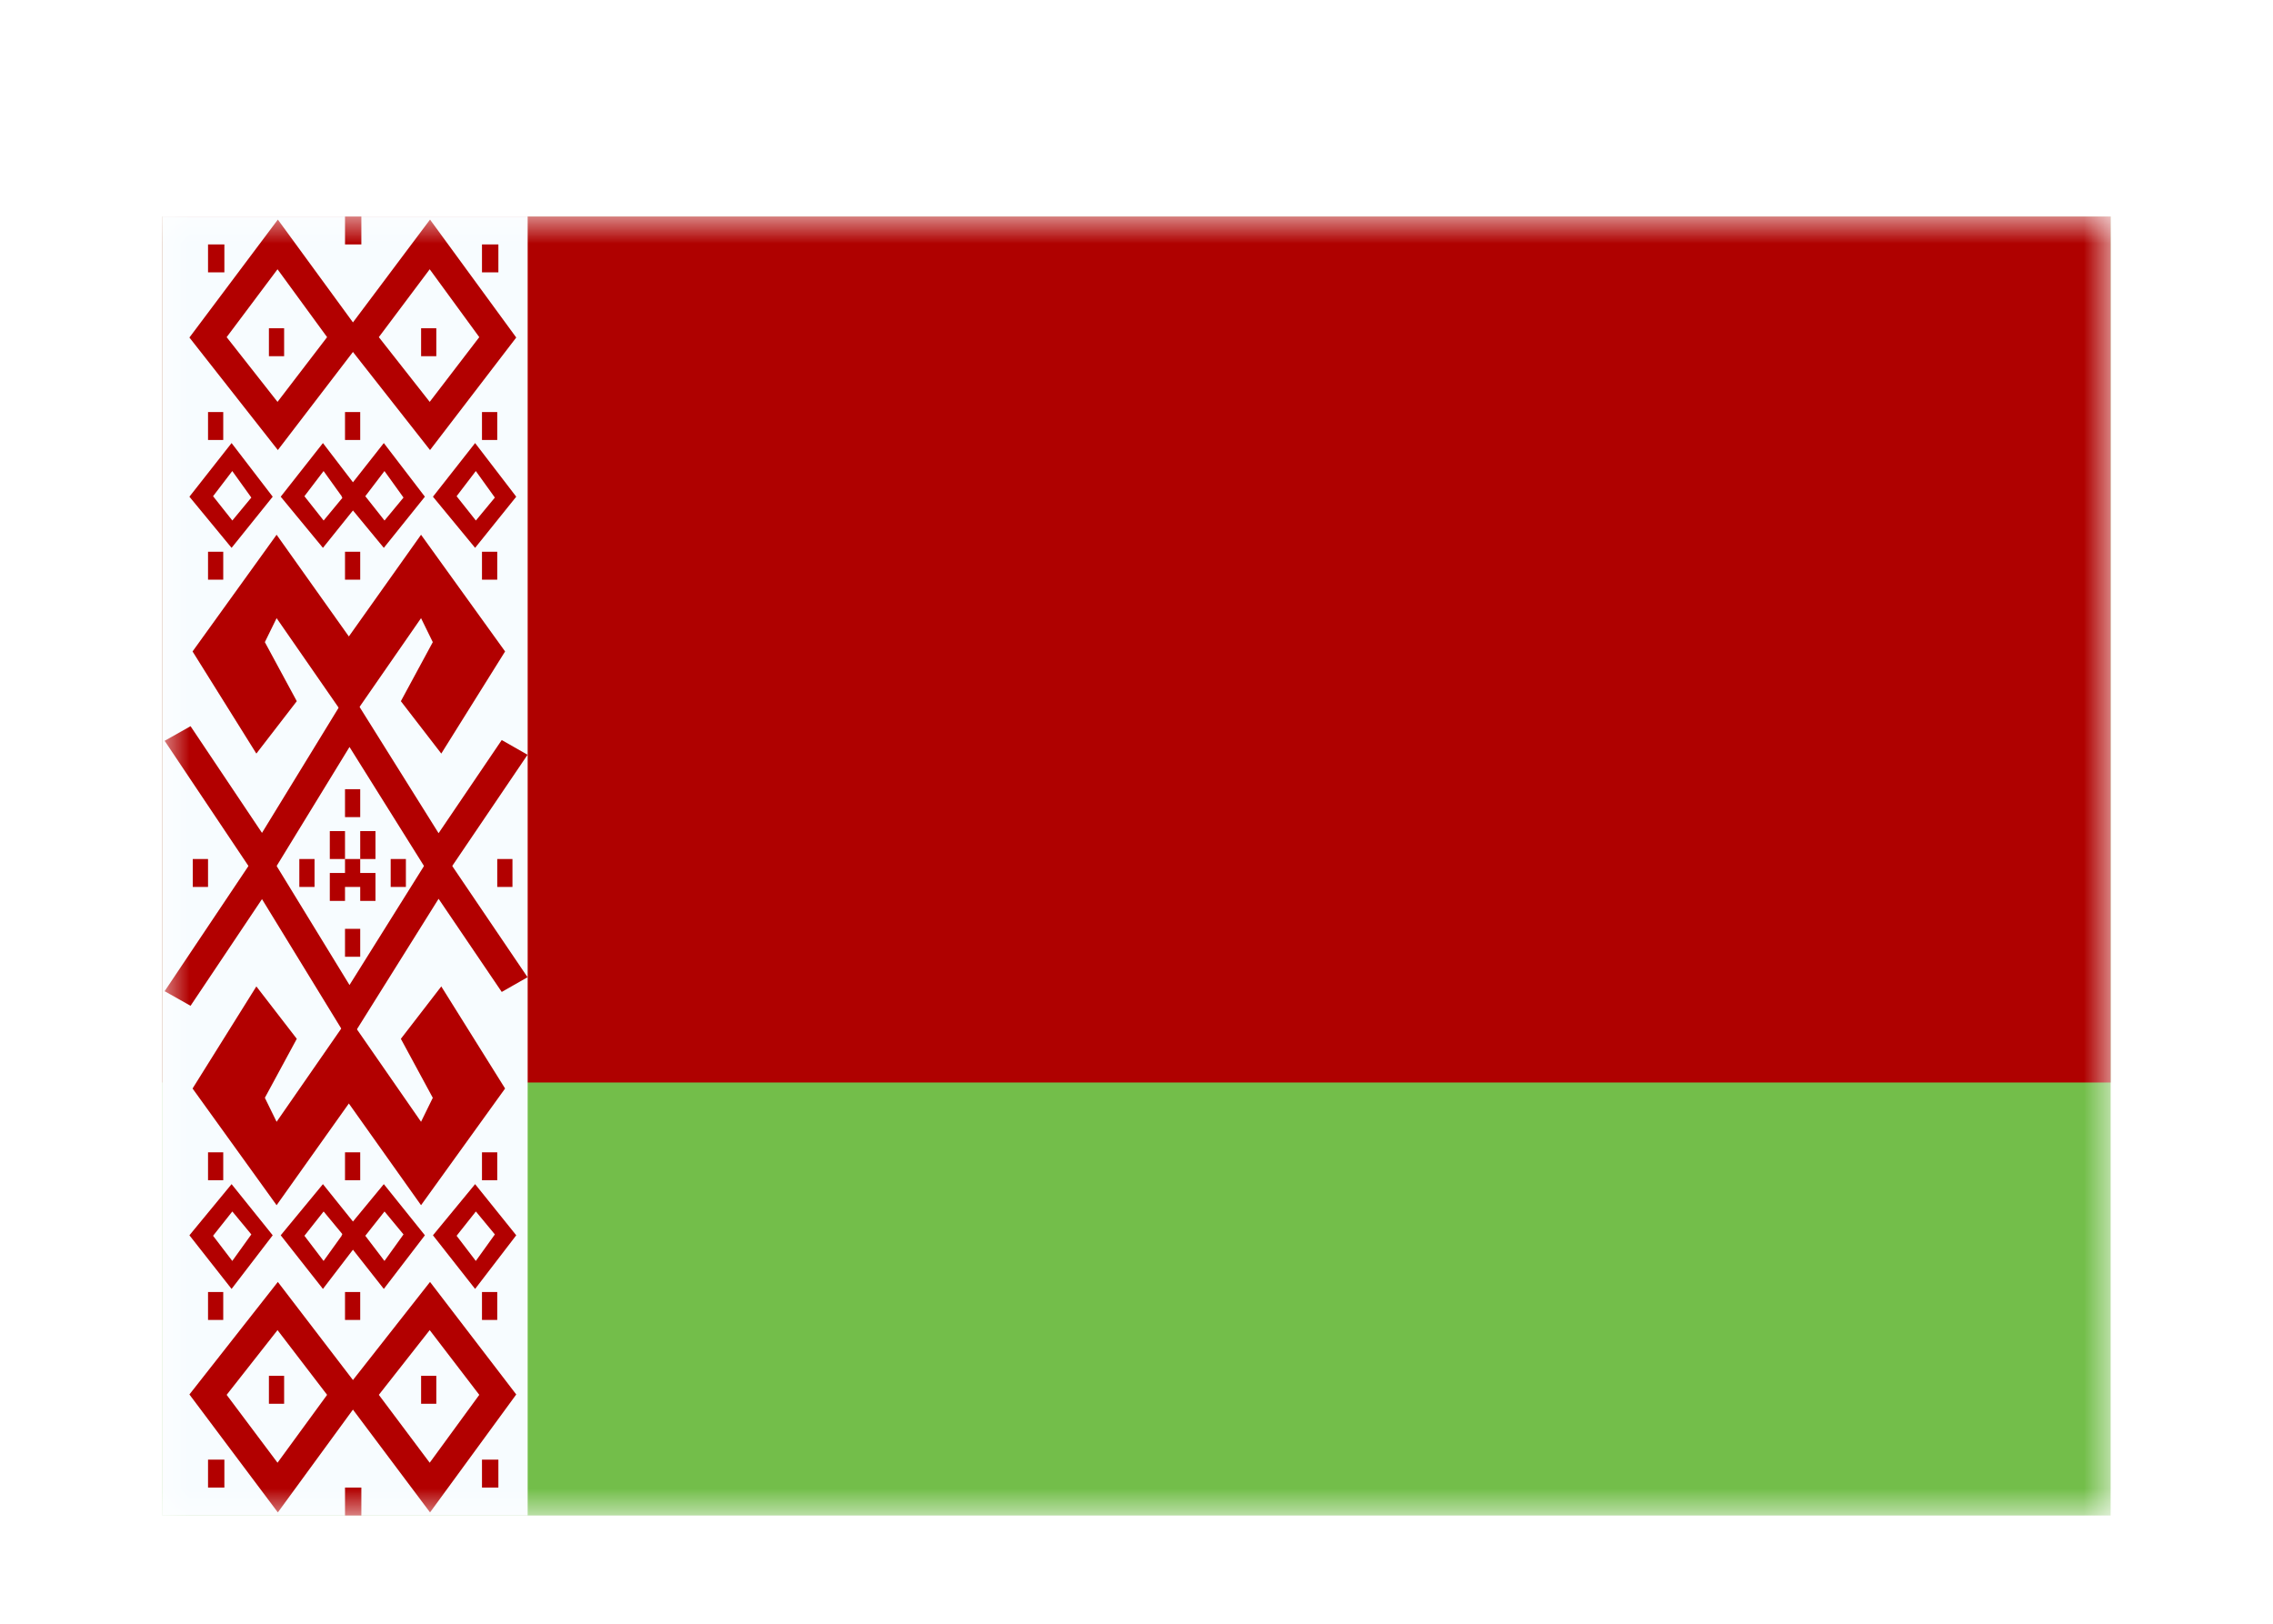<svg width="42" height="30" viewBox="0 0 42 30" fill="none" xmlns="http://www.w3.org/2000/svg">
<g filter="url(#filter0_dd_5_10815)">
<mask id="mask0_5_10815" style="mask-type:alpha" maskUnits="userSpaceOnUse" x="3" y="2" width="36" height="24">
<rect x="3" y="2" width="36" height="24" fill="white"/>
</mask>
<g mask="url(#mask0_5_10815)">
<path fill-rule="evenodd" clip-rule="evenodd" d="M3 2H39V26H3V2Z" fill="#73BE4A"/>
<path fill-rule="evenodd" clip-rule="evenodd" d="M3 2V18H39V2H3Z" fill="#AF0100"/>
<rect x="3" y="2" width="6.75" height="24" fill="#F7FCFF"/>
<path fill-rule="evenodd" clip-rule="evenodd" d="M3.5 4.236L5.134 2.057L6.726 4.236L5.134 6.315L3.5 4.236ZM5.128 5.425L6.044 4.229L5.128 2.975L4.188 4.229L5.128 5.425ZM5.25 4.065H4.969V4.581H5.25V4.065Z" fill="#B20000"/>
<path fill-rule="evenodd" clip-rule="evenodd" d="M4.279 6.186L3.5 7.177L4.279 8.122L5.039 7.177L4.279 6.186ZM4.644 7.193L4.293 7.617L3.937 7.168L4.292 6.703L4.644 7.193Z" fill="#B20000"/>
<path fill-rule="evenodd" clip-rule="evenodd" d="M5.967 6.186L5.187 7.177L5.967 8.122L6.726 7.177L5.967 6.186ZM6.331 7.193L5.98 7.617L5.625 7.168L5.979 6.703L6.331 7.193Z" fill="#B20000"/>
<path fill-rule="evenodd" clip-rule="evenodd" d="M7.092 6.186L6.312 7.177L7.092 8.122L7.851 7.177L7.092 6.186ZM7.456 7.193L7.105 7.617L6.75 7.168L7.104 6.703L7.456 7.193Z" fill="#B20000"/>
<path fill-rule="evenodd" clip-rule="evenodd" d="M8.779 6.186L8 7.177L8.779 8.122L9.539 7.177L8.779 6.186ZM9.144 7.193L8.793 7.617L8.437 7.168L8.792 6.703L9.144 7.193Z" fill="#B20000"/>
<path fill-rule="evenodd" clip-rule="evenodd" d="M6.312 4.236L7.946 2.057L9.539 4.236L7.946 6.315L6.312 4.236ZM7.94 5.425L8.856 4.229L7.94 2.975L7 4.229L7.94 5.425ZM8.062 4.065H7.781V4.581H8.062V4.065Z" fill="#B20000"/>
<path d="M4.863 14.406L3.042 11.687L3.521 11.417L4.841 13.388L6.453 10.756L8.104 13.394L9.271 11.673L9.748 11.945L8.085 14.4L6.458 11.801L4.863 14.406Z" fill="#B20000"/>
<path fill-rule="evenodd" clip-rule="evenodd" d="M3.844 2.516H4.146V3.032H3.844V2.516Z" fill="#B20000"/>
<path fill-rule="evenodd" clip-rule="evenodd" d="M6.375 2H6.677V2.516H6.375V2Z" fill="#B20000"/>
<path fill-rule="evenodd" clip-rule="evenodd" d="M8.906 2.516H9.209V3.032H8.906V2.516Z" fill="#B20000"/>
<path fill-rule="evenodd" clip-rule="evenodd" d="M3.844 5.613H4.125V6.129H3.844V5.613ZM6.375 5.613H6.656V6.129H6.375V5.613ZM9.188 5.613H8.906V6.129H9.188V5.613Z" fill="#B20000"/>
<path fill-rule="evenodd" clip-rule="evenodd" d="M3.844 8.194H4.125V8.71H3.844V8.194ZM6.375 8.194H6.656V8.71H6.375V8.194ZM9.188 8.194H8.906V8.71H9.188V8.194Z" fill="#B20000"/>
<path fill-rule="evenodd" clip-rule="evenodd" d="M5.484 10.955L4.737 11.923L3.558 10.036L5.111 7.88L6.446 9.759L7.78 7.88L9.333 10.036L8.154 11.923L7.407 10.955L7.997 9.864L7.78 9.421L6.52 11.239V11.454L6.446 11.346L6.371 11.454V11.239L5.111 9.421L4.894 9.864L5.484 10.955Z" fill="#B20000"/>
<path fill-rule="evenodd" clip-rule="evenodd" d="M6.375 12.581H6.656V13.097H6.375V12.581ZM6.375 15.161H6.656V15.677H6.375V15.161ZM6.375 13.355H6.094V13.871H6.375V13.355ZM6.656 13.355H6.938V13.871H6.656V13.355ZM6.656 13.871H6.375V14.129H6.094V14.645H6.375V14.387H6.656V14.645H6.938V14.129H6.656V13.871ZM5.531 13.871H5.812V14.387H5.531V13.871ZM7.5 13.871H7.219V14.387H7.5V13.871ZM3.562 13.871H3.844V14.387H3.562V13.871ZM9.469 13.871H9.188V14.387H9.469V13.871Z" fill="#B20000"/>
<path fill-rule="evenodd" clip-rule="evenodd" d="M3.5 23.764L5.134 25.943L6.726 23.764L5.134 21.685L3.5 23.764ZM5.128 22.575L6.044 23.771L5.128 25.025L4.188 23.771L5.128 22.575ZM5.25 23.936H4.969V23.419H5.25V23.936Z" fill="#B20000"/>
<path fill-rule="evenodd" clip-rule="evenodd" d="M4.279 21.814L3.5 20.823L4.279 19.878L5.039 20.823L4.279 21.814ZM4.644 20.807L4.293 20.383L3.937 20.832L4.292 21.297L4.644 20.807Z" fill="#B20000"/>
<path fill-rule="evenodd" clip-rule="evenodd" d="M5.967 21.814L5.187 20.823L5.967 19.878L6.726 20.823L5.967 21.814ZM6.331 20.807L5.98 20.383L5.625 20.832L5.979 21.297L6.331 20.807Z" fill="#B20000"/>
<path fill-rule="evenodd" clip-rule="evenodd" d="M7.092 21.814L6.312 20.823L7.092 19.878L7.851 20.823L7.092 21.814ZM7.456 20.807L7.105 20.383L6.75 20.832L7.104 21.297L7.456 20.807Z" fill="#B20000"/>
<path fill-rule="evenodd" clip-rule="evenodd" d="M8.779 21.814L8 20.823L8.779 19.878L9.539 20.823L8.779 21.814ZM9.144 20.807L8.793 20.383L8.437 20.832L8.792 21.297L9.144 20.807Z" fill="#B20000"/>
<path fill-rule="evenodd" clip-rule="evenodd" d="M6.312 23.764L7.946 25.943L9.539 23.764L7.946 21.685L6.312 23.764ZM7.94 22.575L8.856 23.771L7.94 25.025L7 23.771L7.94 22.575ZM8.062 23.936H7.781V23.419H8.062V23.936Z" fill="#B20000"/>
<path d="M4.863 13.594L3.042 16.313L3.521 16.583L4.841 14.612L6.453 17.244L8.104 14.606L9.271 16.327L9.748 16.055L8.085 13.6L6.458 16.199L4.863 13.594Z" fill="#B20000"/>
<path fill-rule="evenodd" clip-rule="evenodd" d="M3.844 25.484H4.146V24.968H3.844V25.484Z" fill="#B20000"/>
<path fill-rule="evenodd" clip-rule="evenodd" d="M6.375 26H6.677V25.484H6.375V26Z" fill="#B20000"/>
<path fill-rule="evenodd" clip-rule="evenodd" d="M8.906 25.484H9.209V24.968H8.906V25.484Z" fill="#B20000"/>
<path fill-rule="evenodd" clip-rule="evenodd" d="M3.844 22.387H4.125V21.871H3.844V22.387ZM6.375 22.387H6.656V21.871H6.375V22.387ZM9.188 22.387H8.906V21.871H9.188V22.387Z" fill="#B20000"/>
<path fill-rule="evenodd" clip-rule="evenodd" d="M3.844 19.806H4.125V19.29H3.844V19.806ZM6.375 19.806H6.656V19.29H6.375V19.806ZM9.188 19.806H8.906V19.29H9.188V19.806Z" fill="#B20000"/>
<path fill-rule="evenodd" clip-rule="evenodd" d="M5.484 17.193L4.737 16.225L3.558 18.111L5.111 20.267L6.446 18.388L7.78 20.267L9.333 18.111L8.154 16.225L7.407 17.193L7.997 18.283L7.78 18.726L6.52 16.909V16.694L6.446 16.801L6.371 16.694V16.909L5.111 18.726L4.894 18.283L5.484 17.193Z" fill="#B20000"/>
</g>
</g>
<defs>
<filter id="filter0_dd_5_10815" x="0" y="0" width="42" height="30" filterUnits="userSpaceOnUse" color-interpolation-filters="sRGB">
<feFlood flood-opacity="0" result="BackgroundImageFix"/>
<feColorMatrix in="SourceAlpha" type="matrix" values="0 0 0 0 0 0 0 0 0 0 0 0 0 0 0 0 0 0 127 0" result="hardAlpha"/>
<feOffset dy="1"/>
<feGaussianBlur stdDeviation="1"/>
<feColorMatrix type="matrix" values="0 0 0 0 0.063 0 0 0 0 0.094 0 0 0 0 0.157 0 0 0 0.06 0"/>
<feBlend mode="normal" in2="BackgroundImageFix" result="effect1_dropShadow_5_10815"/>
<feColorMatrix in="SourceAlpha" type="matrix" values="0 0 0 0 0 0 0 0 0 0 0 0 0 0 0 0 0 0 127 0" result="hardAlpha"/>
<feOffset dy="1"/>
<feGaussianBlur stdDeviation="1.5"/>
<feColorMatrix type="matrix" values="0 0 0 0 0.063 0 0 0 0 0.094 0 0 0 0 0.157 0 0 0 0.1 0"/>
<feBlend mode="normal" in2="effect1_dropShadow_5_10815" result="effect2_dropShadow_5_10815"/>
<feBlend mode="normal" in="SourceGraphic" in2="effect2_dropShadow_5_10815" result="shape"/>
</filter>
</defs>
</svg>
